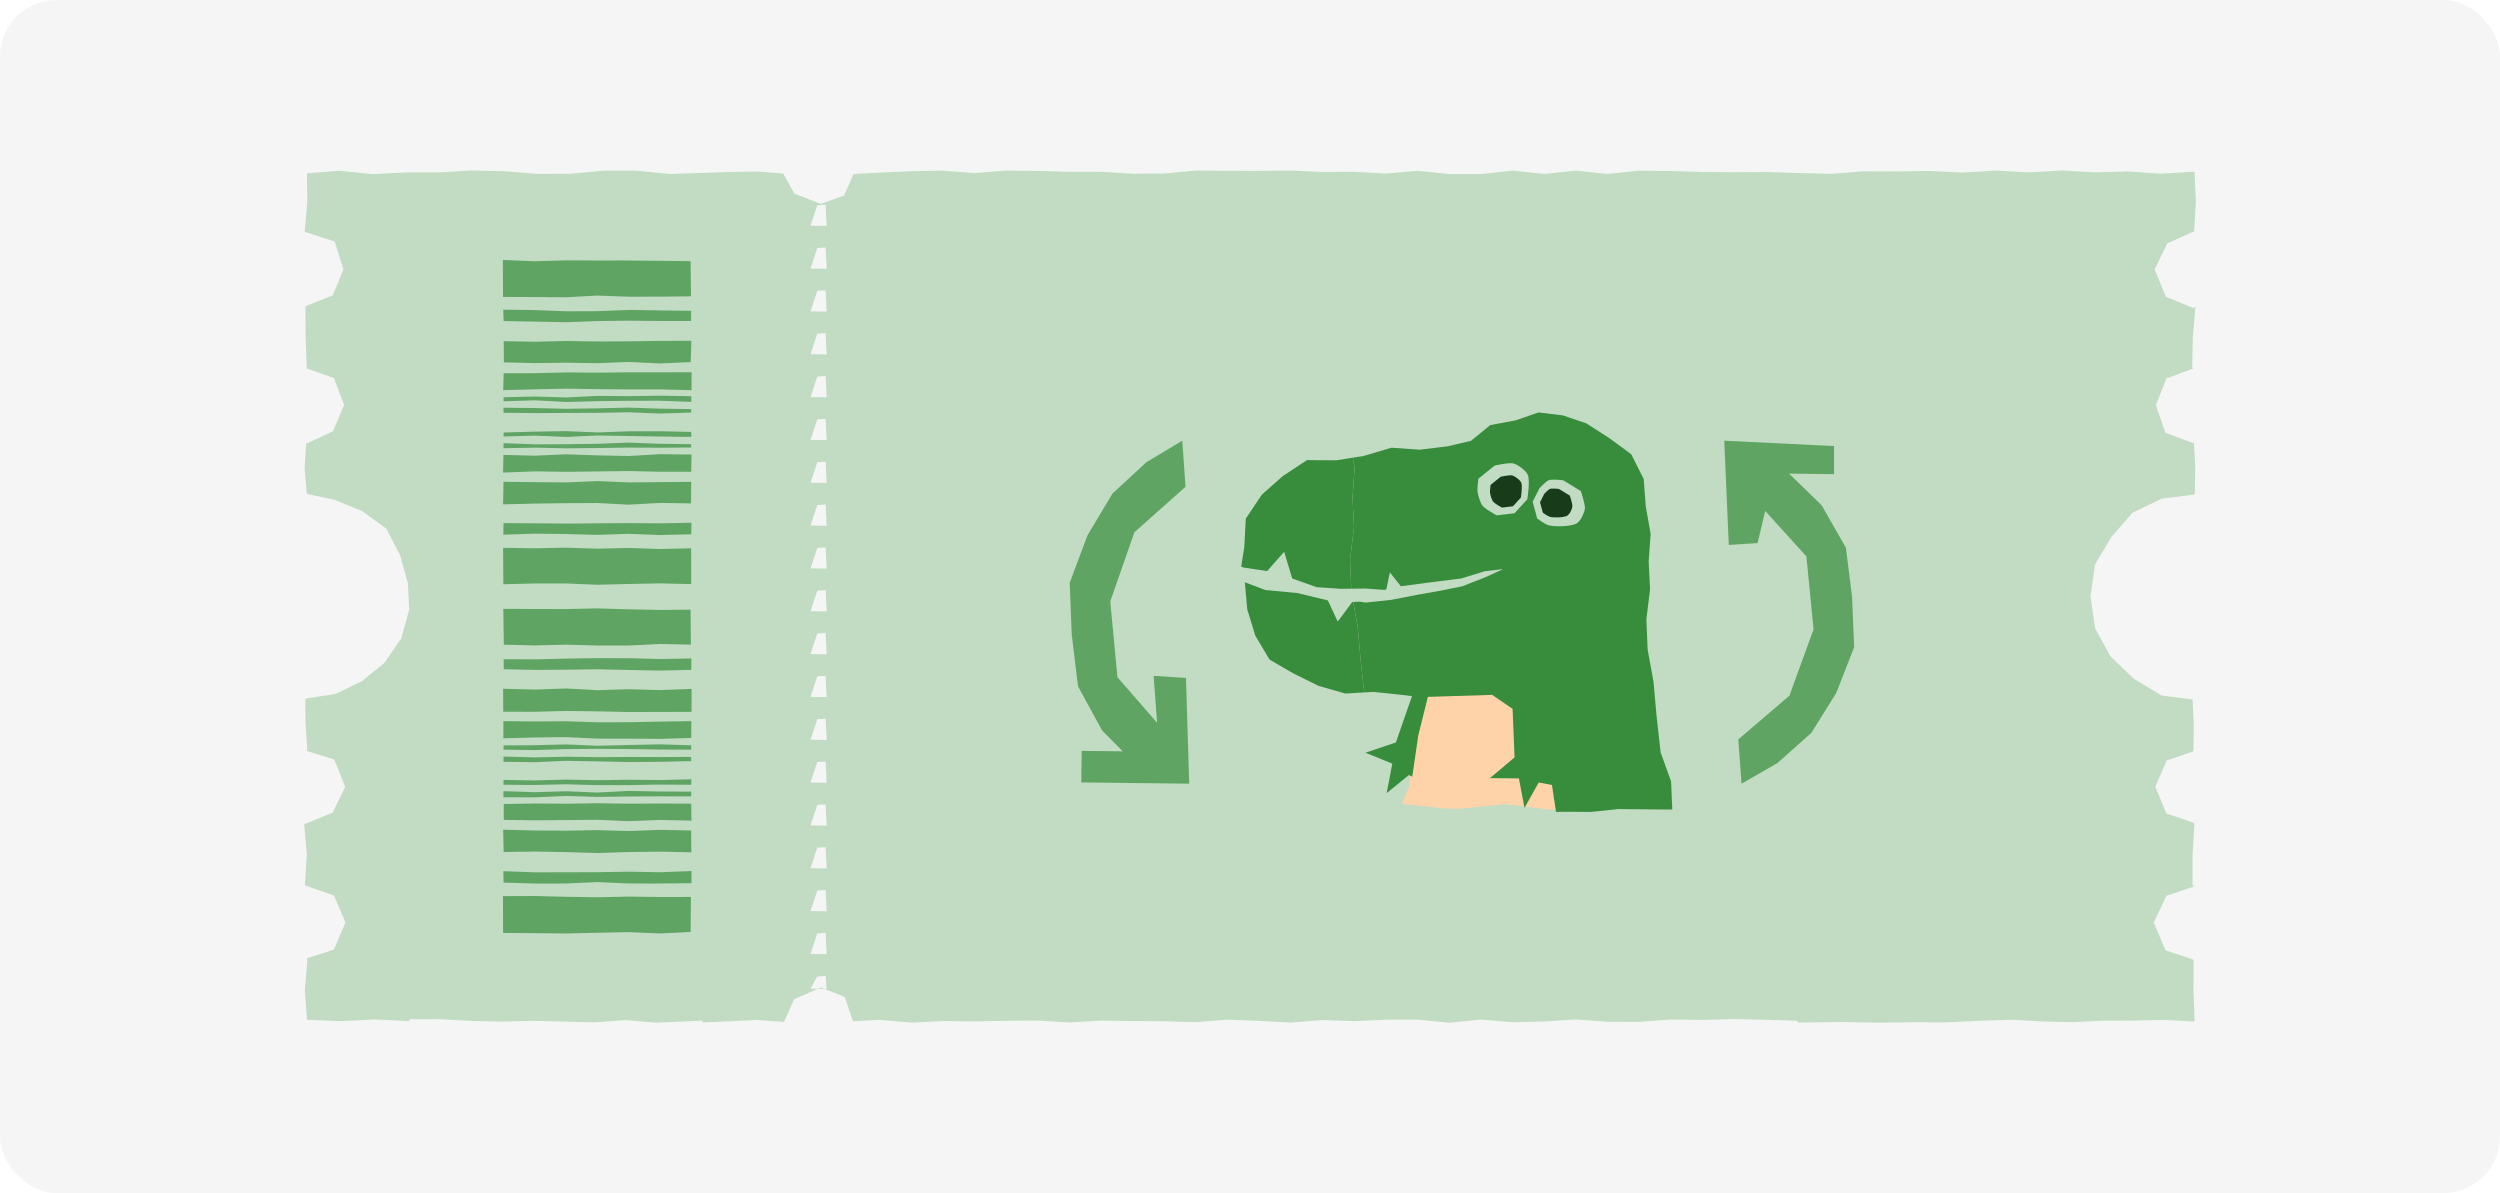 <svg width="352" height="168" viewBox="0 0 352 168" fill="none" xmlns="http://www.w3.org/2000/svg">
<rect width="352" height="168" rx="8" fill="#F5F5F5"/>
<g clip-path="url(#clip0_12265_216693)">
<path d="M308.828 32.621L308.933 32.67L309.174 28.459L308.986 24.17L304.262 24.46L299.61 24.14L294.958 24.268L290.306 24L285.654 24.275L281.002 24.011L276.349 24.302L271.697 24.068L267.045 24.14L262.393 24.124L257.737 24.486L253.081 24.351L248.624 24.226L244.168 24.253L239.711 24.215L235.255 24.075L230.799 24.03L226.342 24.494L221.886 24.023L217.429 24.494L212.973 24.019L208.516 24.513H204.06L199.603 24.045L195.147 24.437L190.69 24.189L186.234 24.215L181.777 24.015L177.321 24.06L172.865 24.049L168.408 24.008L163.952 24.43L159.495 24.46L155.039 24.189H150.582L146.126 24.068L141.669 24.015L137.213 24.369L132.753 24.026L128.296 24.109L123.836 24.313L120.175 24.494L118.858 27.521L115.587 28.708L111.844 27.261L110.275 24.433L106.529 24.14L102.72 24.219L98.911 24.343L94.259 24.498L89.618 24.03H84.966L80.314 24.471L75.662 24.479L71.01 24.117L66.357 24L61.705 24.287H57.053L52.401 24.513L47.745 24.041L43.224 24.4L43.266 28.459L42.897 32.67L43.172 32.719L47.12 34.012L48.362 37.932L46.856 41.581L43.172 43.058L42.998 43.19L43.032 47.484L43.194 51.773L43.172 51.864L47.011 53.228L48.449 57.035L46.883 60.711L43.175 62.46L43.16 62.414L43.134 62.452L43.119 62.395L43.108 62.294L42.886 65.939L43.202 69.539L47.165 70.398L50.989 71.966L54.403 74.439L56.338 78.182L57.429 82.14L57.614 85.853L56.503 89.882L54.136 93.316L50.929 95.932L47.199 97.715L42.983 98.363L43.017 101.971L43.266 105.533L43.172 105.733L47.06 106.935L48.599 110.795L46.834 114.421L43.172 115.914L42.829 116.053L43.202 120.347L42.927 124.64L43.134 124.78L43.172 124.414V124.742L47.015 126.088L48.641 129.899L47.011 133.702L43.175 134.938L43.281 135.161L42.916 139.45L43.228 143.589L47.941 143.781L52.792 143.536L57.644 143.778V143.514L61.984 143.506L66.323 143.744L70.659 143.845L74.995 143.725L79.335 143.842L83.675 143.959L88.015 143.623L92.355 143.996L98.923 143.71V143.966L102.728 143.8L106.537 143.608L110.391 143.883L111.814 140.69L115.594 139.043L118.952 140.385L120.1 143.793L123.84 143.597L128.296 143.985L132.753 143.759L137.209 143.815L141.665 143.725L146.122 143.691L150.578 143.966L155.035 143.698L159.491 143.766L163.948 143.793L168.404 143.925L172.861 143.559L177.317 143.747L181.774 143.974L186.23 143.623L190.687 143.778L195.143 143.567L199.6 143.559L204.056 144.004L208.512 143.551L212.969 143.928L217.425 143.827L221.882 143.533L226.338 143.864L230.795 143.883L235.251 143.54L239.711 143.6L244.168 143.487L248.628 143.582L253.088 143.721V143.977L259.656 143.898L264.485 144L269.311 143.932L274.14 143.951L278.969 143.714V143.721L283.245 143.574L287.521 143.823L291.796 143.921L296.076 143.714L300.352 143.702L304.631 143.604L309.001 143.83L308.843 139.45L308.858 135.161L308.832 135.115L304.902 133.804L303.254 129.899L305.023 126.122L308.832 124.851V124.497L308.869 124.67L308.711 124.633V120.343L308.971 116.05L308.832 115.827L305.038 114.549L303.468 110.787L305.075 107.067L308.828 105.789L308.836 105.525L308.884 101.963L308.711 98.488L304.345 97.926L300.431 95.555L297.171 92.442L294.992 88.472L294.341 83.991L294.973 79.501L297.273 75.615L300.261 72.189L304.39 70.206L309.02 69.629L309.095 65.935L308.911 62.29L308.881 62.546L308.862 62.135L308.836 62.128L308.821 62.399L304.895 60.929L303.54 57.032L305.038 53.281L308.821 51.871L308.666 51.769L308.749 47.48L309.114 43.186L308.824 43.367L304.947 41.773L303.374 37.924L305.139 34.276L308.821 32.613L308.828 32.621ZM116.385 139.251L114.125 139.205L115.045 137.498L116.264 137.4L116.385 139.247V139.251ZM116.389 134.339L114.125 134.309L115.071 131.418L116.249 131.35L116.389 134.339ZM116.389 128.308L114.125 128.278L115.071 125.387L116.249 125.319L116.389 128.308ZM116.389 122.277L114.125 122.247L115.071 119.355L116.249 119.288L116.389 122.277ZM116.389 116.246L114.125 116.215L115.071 113.324L116.249 113.256L116.389 116.246ZM116.389 110.215L114.125 110.184L115.071 107.293L116.249 107.225L116.389 110.215ZM116.389 104.183L114.125 104.153L115.071 101.262L116.249 101.194L116.389 104.183ZM116.389 98.152L114.125 98.122L115.071 95.231L116.249 95.163L116.389 98.152ZM116.389 92.121L114.125 92.091L115.071 89.2L116.249 89.132L116.389 92.121ZM116.389 86.09L114.125 86.06L115.071 83.169L116.249 83.101L116.389 86.09ZM116.389 80.059L114.125 80.029L115.071 77.138L116.249 77.07L116.389 80.059ZM116.389 74.028L114.125 73.998L115.071 71.107L116.249 71.039L116.389 74.028ZM116.389 67.997L114.125 67.967L115.071 65.076L116.249 65.008L116.389 67.997ZM116.389 61.966L114.125 61.936L115.071 59.044L116.249 58.977L116.389 61.966ZM116.389 55.935L114.125 55.904L115.071 53.013L116.249 52.946L116.389 55.935ZM116.389 49.904L114.125 49.873L115.071 46.982L116.249 46.914L116.389 49.904ZM116.389 43.873L114.125 43.842L115.071 40.951L116.249 40.883L116.389 43.873ZM116.389 37.841L114.125 37.811L115.071 34.92L116.249 34.852L116.389 37.841ZM116.389 31.81L114.125 31.78L115.071 28.889L116.249 28.821L116.389 31.81Z" fill="#C1DCC3"/>
<path d="M97.304 41.724L92.927 41.769L88.523 41.78L84.115 41.615L79.712 41.856L75.304 41.829L70.825 41.807L70.799 36.601L75.3 36.782L79.704 36.658L84.108 36.68L88.516 36.677L92.919 36.718L97.233 36.771L97.304 41.724Z" fill="#60A464"/>
<path d="M97.305 45.192L92.927 45.196L88.524 45.15L84.116 45.207L79.712 45.369L75.305 45.282L70.916 45.207L70.856 43.601L75.301 43.658L79.705 43.827L84.109 43.812L88.516 43.635L92.92 43.707L97.316 43.763L97.305 45.192Z" fill="#60A464"/>
<path d="M97.256 50.985L92.927 51.174L88.523 50.963L84.116 51.136L79.712 51.072L75.305 51.125L70.946 51.023L70.923 48.038L75.301 48.113L79.704 48.011L84.108 48.079L88.516 48.06L92.92 47.996L97.342 47.981L97.256 50.985Z" fill="#60A464"/>
<path d="M97.376 54.94L92.927 54.823L88.523 54.83L84.116 54.792L79.712 54.725L75.304 54.815L70.852 54.932L70.919 52.542H75.3L79.704 52.44L84.108 52.467L88.516 52.422L92.919 52.425L97.376 52.414V54.94Z" fill="#60A464"/>
<path d="M97.32 58.087L92.927 58.227L88.523 58.049L84.116 58.129L79.712 58.144L75.305 58.162L70.901 58.117L70.886 57.409L75.301 57.45L79.705 57.559L84.108 57.492L88.516 57.39L92.92 57.537L97.312 57.601L97.32 58.087Z" fill="#60A464"/>
<path d="M97.341 56.587L92.926 56.425L88.522 56.432L84.114 56.489L79.711 56.598L75.303 56.368L70.895 56.504L70.911 55.931L75.299 55.829L79.703 55.961L84.107 55.739L88.514 55.776L92.918 55.712L97.337 55.784L97.341 56.587Z" fill="#60A464"/>
<path d="M97.311 77.202L92.926 77.3L88.522 77.153L84.115 77.254L79.711 77.111L75.303 77.198L70.835 77.134L70.869 82.264L75.299 82.151H79.703L84.107 82.336L88.514 82.223L92.918 82.14L97.326 82.238L97.311 77.202Z" fill="#60A464"/>
<path d="M97.353 73.602L92.927 73.689L88.523 73.651L84.116 73.685L79.712 73.719L75.305 73.685L70.893 73.655L70.871 75.283L75.301 75.14L79.704 75.193L84.108 75.31L88.516 75.163L92.92 75.332L97.335 75.227L97.353 73.602Z" fill="#60A464"/>
<path d="M97.326 67.842L92.926 67.884L88.522 67.921L84.115 67.737L79.711 67.921L75.303 67.888L70.892 67.835L70.835 71.013L75.299 70.907L79.703 70.847L84.107 70.824L88.514 71.058L92.918 70.809L97.296 70.881L97.326 67.842Z" fill="#60A464"/>
<path d="M97.371 63.997L92.926 63.948L88.522 64.205L84.115 64.118L79.711 63.964L75.303 64.159L70.881 64.05L70.835 66.542L75.299 66.368L79.703 66.433L84.107 66.38L88.514 66.323L92.918 66.421H97.322L97.371 63.997Z" fill="#60A464"/>
<path d="M97.322 60.812L92.926 60.718L88.522 60.726L84.114 60.888L79.711 60.703L75.303 60.775L70.914 60.899L70.895 61.453L75.299 61.336L79.703 61.521L84.107 61.318L88.514 61.393L92.918 61.461L97.337 61.517L97.322 60.812Z" fill="#60A464"/>
<path d="M97.311 62.542L92.927 62.486L88.523 62.32L84.115 62.486L79.711 62.546L75.304 62.561L70.893 62.399L70.896 63.108L75.3 63.029L79.704 63.123L84.108 63.082L88.515 63.017L92.919 63.044L97.315 63.006L97.311 62.542Z" fill="#60A464"/>
<path d="M97.281 90.764L92.927 90.674L88.523 90.892L84.115 90.889L79.711 90.772L75.304 90.877L70.934 90.772L70.866 85.725L75.3 85.747L79.704 85.755L84.108 85.657L88.515 85.792L92.919 85.879L97.229 85.838L97.281 90.764Z" fill="#60A464"/>
<path d="M97.327 94.319L92.927 94.417L88.523 94.334L84.115 94.236L79.712 94.296L75.304 94.326L70.93 94.228L70.912 92.819L75.3 92.837L79.704 92.732L84.108 92.668L88.515 92.672L92.919 92.788L97.353 92.706L97.327 94.319Z" fill="#60A464"/>
<path d="M97.379 100.225L92.926 100.241L88.522 100.252L84.115 100.158L79.711 100.101L75.303 100.222L70.858 100.207L70.835 96.976L75.299 97.093L79.703 96.935L84.107 97.176L88.514 97.044L92.918 97.165L97.375 96.999L97.379 100.225Z" fill="#60A464"/>
<path d="M97.327 103.904L92.927 104.033L88.523 104.002L84.115 103.999L79.712 103.788L75.304 103.837L70.874 103.953L70.882 101.537L75.3 101.579L79.704 101.556L84.108 101.696L88.515 101.688L92.919 101.601L97.342 101.537L97.327 103.904Z" fill="#60A464"/>
<path d="M97.319 107.165L92.926 107.263L88.523 107.293L84.115 107.203L79.711 107.124L75.304 107.316L70.889 107.259L70.892 106.521L75.3 106.641L79.704 106.547L84.108 106.607L88.515 106.577L92.919 106.592L97.323 106.573L97.319 107.165Z" fill="#60A464"/>
<path d="M97.326 105.548L92.926 105.537L88.522 105.465L84.114 105.435L79.711 105.473L75.303 105.608L70.895 105.556L70.903 104.949L75.299 104.926L79.703 104.813L84.107 105.001L88.514 104.896L92.918 104.802L97.322 104.937L97.326 105.548Z" fill="#60A464"/>
<path d="M97.283 126.291L92.928 126.299L88.524 126.238L84.117 126.336L79.713 126.269L75.305 126.156L70.815 126.178L70.838 131.354L75.302 131.395L79.705 131.433L84.109 131.331L88.517 131.248L92.92 131.429L97.241 131.225L97.283 126.291Z" fill="#60A464"/>
<path d="M97.361 122.639L92.927 122.812L88.523 122.733L84.115 122.804L79.712 122.816L75.304 122.823L70.874 122.665L70.9 124.267L75.3 124.403L79.704 124.395L84.108 124.195L88.515 124.395L92.919 124.399L97.361 124.358V122.639Z" fill="#60A464"/>
<path d="M97.308 116.932L92.927 116.841L88.523 117.007L84.116 116.883L79.712 116.958L75.305 116.932L70.844 116.826L70.916 119.959L75.301 119.898L79.704 119.974L84.108 120.106L88.516 119.966L92.919 119.91L97.338 120.004L97.308 116.932Z" fill="#60A464"/>
<path d="M97.324 113.155L92.928 113.136L88.524 113.159L84.117 113.098L79.713 113.162L75.305 113.132L70.928 113.2V115.439L75.301 115.503L79.705 115.469L84.109 115.428L88.516 115.62L92.92 115.447L97.358 115.545L97.324 113.155Z" fill="#60A464"/>
<path d="M97.345 109.721L92.927 109.83L88.523 109.785L84.115 109.853L79.711 109.766L75.304 109.887L70.893 109.815L70.9 110.497L75.3 110.524L79.704 110.429L84.108 110.55H88.515L92.919 110.467L97.326 110.497L97.345 109.721Z" fill="#60A464"/>
<path d="M97.334 111.458L92.927 111.447L88.523 111.36L84.115 111.587L79.712 111.406L75.304 111.541L70.881 111.394V112.254L75.3 112.265L79.704 112.077L84.108 112.205L88.515 112.144L92.919 112.126L97.323 112.137L97.334 111.458Z" fill="#60A464"/>
<path d="M152.253 110.165L167.442 110.341L166.983 95.453L162.43 95.159L162.919 101.765L157.337 95.356L156.327 84.674L159.722 74.946L166.922 68.537L166.463 62.049L161.41 65.081L156.626 69.502L153.12 75.372L150.612 82.057L150.901 89.355L151.781 96.631L155.176 102.854L158.081 105.789L152.298 105.72L152.247 110.169L152.253 110.165Z" fill="#60A464"/>
<path d="M218.862 110.095L218.588 108.301L218.467 107.465L217.676 102.261L213.159 99.18L210.215 97.171L204.034 97.355L200.906 97.45L199.529 102.983L198.65 108.904L198.35 110.919L197.528 112.808L197.49 113.201L203.442 113.848L204.964 113.867L205.264 113.892L211.916 113.214L218.237 114L219.441 113.975V113.968L218.862 110.095Z" fill="#FFD3AA"/>
<path d="M235.289 110.025L233.819 105.952L233.242 100.798L232.815 95.991L231.99 91.471L231.81 87.199L232.331 82.934L232.132 79.054L232.411 75.18L231.723 71.288L231.432 67.433L229.689 63.976L228.709 63.242L226.601 61.694L223.364 59.611L220.065 58.492L216.623 58.069L213.399 59.188L209.833 59.847L207.117 62.067L205.108 62.539L203.805 62.844L199.892 63.317L195.911 63.037L192.005 64.2L190.473 64.442L190.733 65.866L190.436 70.038L190.646 74.198L190.088 78.787L190.256 82.89L192.234 82.865L194.938 83.058L195.204 82.959L195.694 80.584L197.232 82.542L201.207 82.02L205.746 81.448L209.07 80.428L211.644 80.13L209.114 81.286L205.914 82.542L202.987 83.139L199.434 83.767L195.899 84.457L192.302 84.843L191.409 84.712L190.529 84.756L191.161 88.231L191.62 93.386L192.085 97.496L193.4 97.421L197.269 97.832L198.807 98.012L196.544 104.535L194.107 105.355L193.908 105.424L192.259 105.983L193.958 106.674L194.615 106.941L196.035 107.525L195.242 111.673L198.379 109.123L198.844 109.36L198.956 108.613L199.173 107.121L199.694 103.546L200.296 101.133L200.37 100.835L201.046 98.118L204.084 98.025H204.078L210.1 97.838L212.971 99.809V99.822L213.25 106.636L209.79 109.559L213.864 109.602L214.645 113.756L216.648 110.18L218.515 110.522L219.085 114.321L220.226 114.297L224.034 114.321L227.847 113.917L231.661 113.955L235.456 113.986L235.289 110.025ZM210.745 72.563C210.745 72.563 208.959 71.63 208.636 71.07C208.388 70.647 208.066 69.634 208.022 69.13C207.991 68.695 208.159 67.402 208.159 67.402L210.441 65.555C210.441 65.555 212.475 65.076 213.132 65.263C213.733 65.437 214.844 66.258 215.104 66.836C215.476 67.619 215.048 70.293 215.048 70.293L213.244 72.264L210.745 72.563ZM223.159 71.586C223.134 71.984 222.793 72.743 222.576 73.072C222.452 73.271 222.142 73.644 221.931 73.731C221.038 74.148 218.98 74.192 218.025 73.955C217.578 73.85 216.437 73.01 216.437 73.01L215.798 70.647L216.753 68.745C216.753 68.745 217.665 67.762 218.074 67.607C218.552 67.433 220.108 67.626 220.108 67.626L222.576 69.137C222.576 69.137 223.203 70.958 223.159 71.586Z" fill="#388D3D"/>
<path d="M190.646 74.198L190.088 78.786L190.256 82.89L188.891 82.909L185.388 82.679L181.946 81.454L180.811 77.692L178.417 80.409L175.094 79.912L174.759 79.781L175.193 77.064L175.41 73.01L177.673 69.64L180.638 67.016L184.023 64.784L188.141 64.809L190.473 64.442L190.733 65.866L190.435 70.038L190.646 74.198Z" fill="#388D3D"/>
<path d="M192.085 97.496L189.425 97.651L185.648 96.57L182.157 94.847L178.765 92.882L176.749 89.512L175.608 85.775L175.273 81.983L178.163 83.077L182.671 83.5L186.963 84.538L188.352 87.522L190.392 84.762L190.528 84.756L191.161 88.231L191.62 93.386L192.085 97.496Z" fill="#388D3D"/>
<path d="M212.952 66.948C212.549 66.83 211.29 67.128 211.29 67.128L209.877 68.272C209.877 68.272 209.771 69.074 209.79 69.342C209.815 69.653 210.019 70.281 210.168 70.542C210.367 70.89 211.477 71.468 211.477 71.468L213.021 71.282L214.137 70.063C214.137 70.063 214.403 68.409 214.174 67.924C214.007 67.57 213.324 67.06 212.952 66.954V66.948Z" fill="#183B1A"/>
<path d="M219.5 68.844C219.5 68.844 218.539 68.726 218.241 68.838C217.987 68.931 217.423 69.54 217.423 69.54L216.833 70.722L217.23 72.183C217.23 72.183 217.937 72.699 218.216 72.767C218.805 72.91 220.077 72.885 220.629 72.631C220.759 72.575 220.951 72.345 221.032 72.22C221.168 72.015 221.379 71.549 221.391 71.3C221.416 70.915 221.032 69.783 221.032 69.783L219.506 68.85L219.5 68.844Z" fill="#183B1A"/>
<path d="M260.782 84.119L259.902 77.116L256.491 71.143L251.901 66.684L258.232 66.76V62.806L242.773 62.049L243.413 76.726L247.463 76.47L248.542 71.945L254.34 78.343L255.349 88.613L251.949 97.953L244.751 104.113L245.209 110.341L250.268 107.434L255.046 103.176L258.557 97.545L261.066 91.119L260.774 84.116L260.782 84.119Z" fill="#60A464"/>
</g>
<defs>
<clipPath id="clip0_12265_216693">
<rect width="266.341" height="120" fill="white" transform="translate(42.829 24)"/>
</clipPath>
</defs>
</svg>
